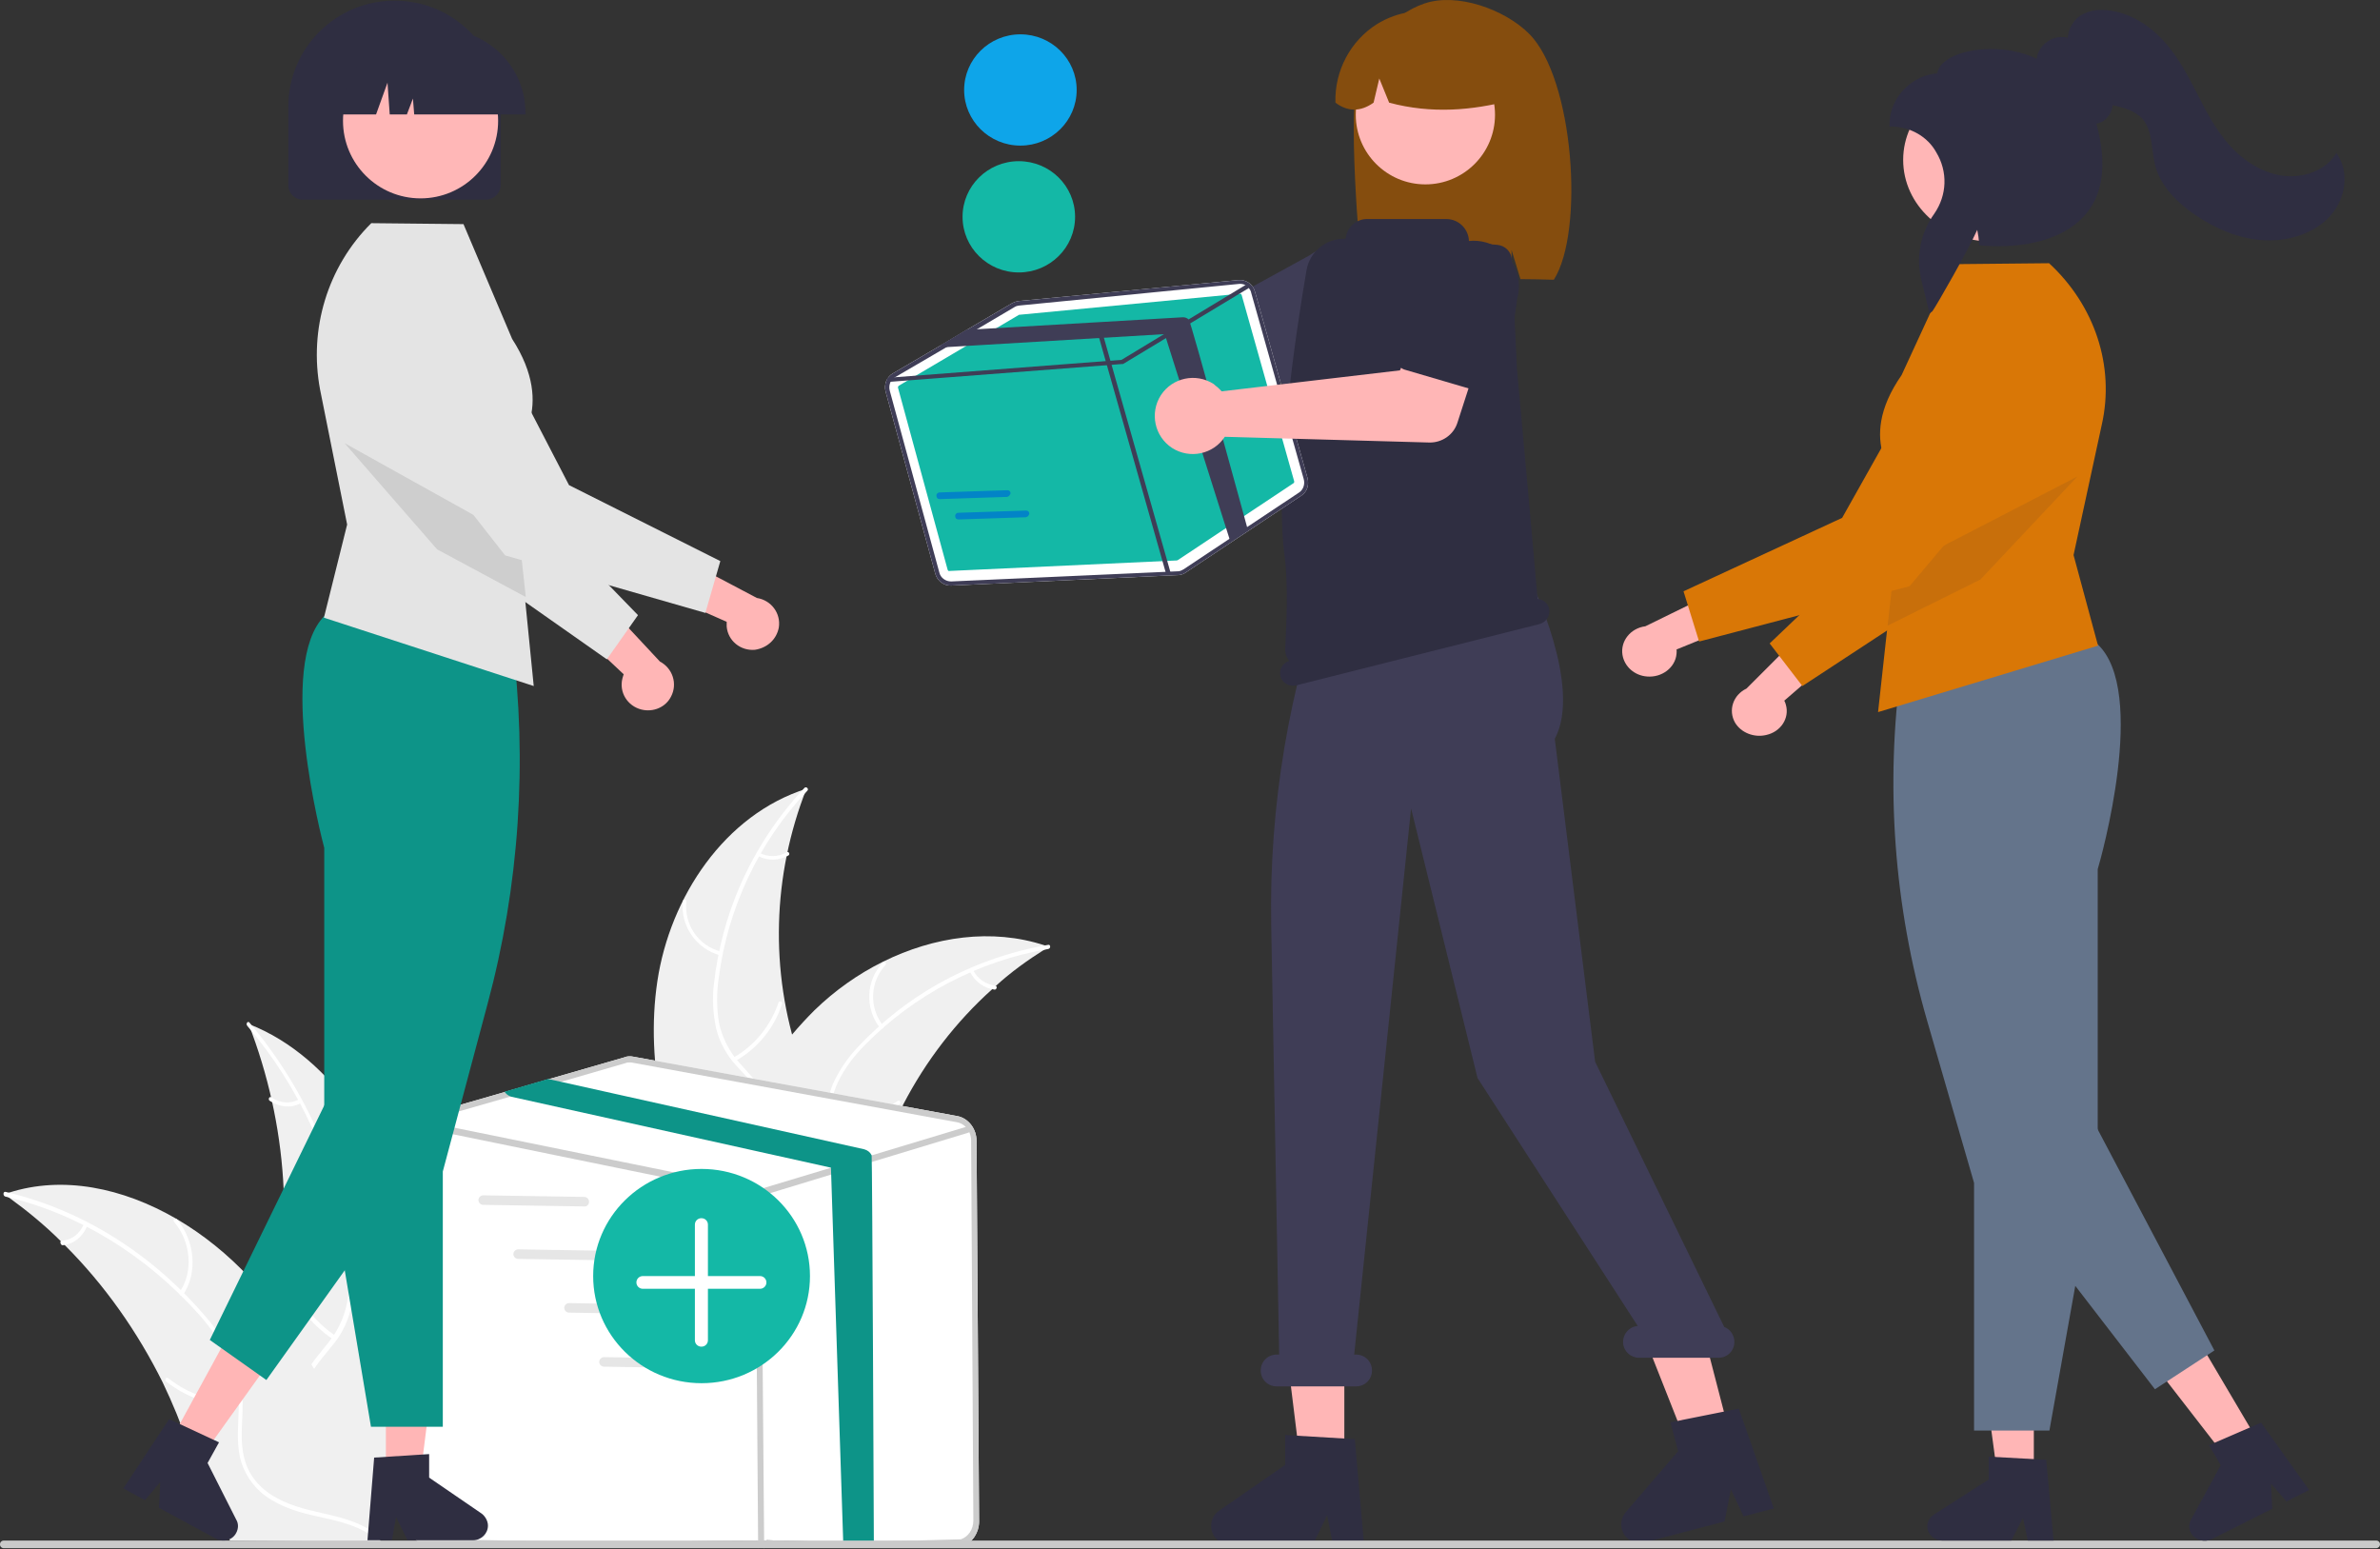 <?xml version="1.0" encoding="utf-8"?>
<!-- Generator: Adobe Illustrator 24.1.1, SVG Export Plug-In . SVG Version: 6.00 Build 0)  -->
<svg version="1.1" id="b89bf718-7a91-4c53-bd44-87446f6864fe"
	 xmlns="http://www.w3.org/2000/svg" xmlns:xlink="http://www.w3.org/1999/xlink" x="0px" y="0px" viewBox="0 0 748.7 487.3"
	 style="enable-background:new 0 0 748.7 487.3;" xml:space="preserve">
<rect x="0" y="0" width="748.7" height="487.3" fill="#333333" stroke="none"/>
<style type="text/css">
	.st0{fill:#F0F0F0;}
	.st1{fill:#FFFFFF;}
	.st2{fill:#FFB6B6;}
	.st3{fill:#3F3D56;}
	.st4{fill:#854D0E;}
	.st5{fill:#FFB7B7;}
	.st6{fill:#2F2E41;}
	.st7{fill:#CCCCCC;}
	.st8{fill:#0D9488;}
	.st9{fill:#14B8A6;}
	.st10{fill:#CACACA;}
	.st11{fill:#0284C7;}
	.st12{fill:#E6E6E6;}
	.st13{fill:#D97706;}
	.st14{fill:#64748B;}
	.st15{opacity:0.1;fill:#2F2E41;enable-background:new    ;}
	.st16{fill:#E4E4E4;}
	.st17{opacity:0.1;enable-background:new    ;}
	.st18{fill:#0EA5E9;}
</style>
<path class="st0" d="M206.8,308.6c4-26.5,21.2-52.4,46.9-60.5c-10.7,27.2-11.6,57.3-2.2,85c3.6,10.7,8.8,22.2,4.8,32.7
	c-2.5,6.5-8.2,11.4-14.6,14.5c-6.3,3-13.4,4.3-20.2,5.7l-1.2,1.2C209.9,362.3,202.8,335.2,206.8,308.6z"/>
<path class="st1" d="M254,248.7c-15.3,16.2-25,36.8-27.9,58.9c-0.7,4.7-0.7,9.5,0.1,14.2c1,4.6,3.1,8.8,6.2,12.3
	c2.9,3.3,6.1,6.4,8.2,10.3c2,4.1,2.2,8.9,0.4,13.1c-2,5.2-5.8,9.5-9.6,13.5c-4.2,4.5-8.8,9-10.6,15c-0.3,0.8-1.4,0.3-1.1-0.4
	c3.3-10.5,13.7-16.2,18.8-25.5c2.4-4.4,3.5-9.5,1.4-14.2c-1.7-4.1-5.2-7.3-8.1-10.5c-3.1-3.3-5.4-7.4-6.5-11.8
	c-1-4.7-1.3-9.4-0.7-14.2c1.2-10.7,4-21.2,8.3-31c5-11.3,11.7-21.5,20.2-30.6C253.7,247.3,254.5,248.2,254,248.7L254,248.7z"/>
<path class="st1" d="M226.5,300.5c-7.5-2.1-12.5-9.2-11.7-17c0-0.7,1.3-0.6,1.1,0.1c-0.7,7.3,3.8,13.9,10.8,15.7
	C227.7,299.5,227.3,300.6,226.5,300.5L226.5,300.5z"/>
<path class="st1" d="M230.7,332.7c6.7-3.8,11.7-10,14.2-17.3c0.3-0.8,1.4-0.3,1.1,0.4c-2.4,7.6-7.7,14-14.7,18
	C230.5,334.1,230,333,230.7,332.7L230.7,332.7z"/>
<path class="st1" d="M239,268.3c2.7,1.4,5.9,1.3,8.5-0.2c0.7-0.4,1.1,0.7,0.5,1c-2.9,1.6-6.4,1.8-9.4,0.2c-0.3-0.1-0.5-0.5-0.4-0.8
	C238.4,268.3,238.6,268.2,239,268.3L239,268.3z"/>
<path class="st0" d="M329.9,297.9c-0.4,0.3-0.8,0.5-1.2,0.7c-5.4,3.4-10.7,7.2-15.4,11.5c-0.4,0.3-0.8,0.7-1.1,1
	c-11.5,10.3-21,22.7-28.1,36.4c-2.8,5.5-5.1,11.1-7.1,17c-2.7,8.1-4.9,17-9.9,23.6c-0.5,0.7-1.1,1.3-1.6,2l-43.9-1.3
	c-0.1,0-0.2-0.1-0.3-0.1h-1.7c0.1-0.3,0.2-0.6,0.2-1c0.1-0.2,0.1-0.4,0.2-0.6c0-0.1,0.1-0.2,0.1-0.4v-0.1c0-0.1,0.1-0.2,0.1-0.3
	c0.5-1.7,1-3.6,1.5-5.3l0,0c4-13.5,9-26.8,16-39c0.2-0.3,0.5-0.7,0.7-1.1c3.2-5.5,6.8-10.7,10.8-15.5c2.2-2.6,4.6-5.2,7-7.6
	c6.4-6.2,13.7-11.4,21.6-15.3c16-7.9,34.2-10.6,50.9-5.1C329.1,297.6,329.5,297.8,329.9,297.9z"/>
<path class="st1" d="M329.8,298.5c-22,3.8-42.2,14.4-57.7,30.2c-3.4,3.4-6.3,7.2-8.4,11.5c-2,4.2-2.9,8.8-2.5,13.5
	c0.3,4.3,1.1,8.7,0.3,13.1c-0.8,4.5-3.6,8.4-7.5,10.7c-4.8,3-10.3,4.1-15.8,5c-6.1,1-12.4,1.9-17.5,5.6c-0.6,0.4-1.3-0.6-0.6-1
	c9-6.3,20.7-4.7,30.4-9c4.5-2,8.5-5.4,9.7-10.5c1.1-4.4,0.2-8.9-0.1-13.3c-0.4-4.5,0.2-9.1,1.9-13.3c2-4.4,4.7-8.3,8-11.8
	c7.4-7.8,15.8-14.5,25.3-19.8c10.7-6,22.4-10.1,34.5-12.2C330.5,297.1,330.6,298.3,329.8,298.5L329.8,298.5z"/>
<path class="st1" d="M276.8,323.3c-4.8-6.1-4.4-14.9,0.9-20.5c0.5-0.6,1.4,0.2,0.9,0.7c-4.9,5.3-5.3,13.4-0.8,19.1
	C278.3,323.3,277.4,323.9,276.8,323.3L276.8,323.3z"/>
<path class="st1" d="M260.8,351.6c7.6,1,15.4-0.9,21.6-5.3c0.6-0.4,1.3,0.6,0.6,1c-6.6,4.6-14.7,6.5-22.6,5.5
	C259.8,352.6,260,351.4,260.8,351.6L260.8,351.6z"/>
<path class="st1" d="M306.1,305.1c1.3,2.7,3.9,4.5,7,5c0.7,0,0.5,1.2-0.2,1.2c-3.3-0.4-6.2-2.5-7.7-5.5c-0.1-0.3-0.1-0.7,0.2-0.8
	C305.6,304.7,306,304.8,306.1,305.1L306.1,305.1z"/>
<path class="st0" d="M119,483.3l-1.3-1.4c-7.1-1.8-14.4-3.7-21.1-7.5s-12.9-9.7-15.7-17.3c-4.6-12.2,0.3-25.3,3.5-37.3
	c8.4-31.4,6.1-66-6.2-97.7c26.9,10.4,45.8,40.9,51.2,71.6C134.6,424.4,128.5,455.2,119,483.3z"/>
<path class="st1" d="M77.8,322.7c-0.6-0.7,0.2-1.7,0.7-1c9.1,10.8,16.6,22.9,22.2,36.1c5,11.5,8.3,23.6,10,36
	c0.8,5.5,0.8,10.9,0,16.3c-0.9,5-3.1,9.6-6.2,13.2c-2.8,3.6-6.3,7.1-7.9,11.7c-1.9,5.4-0.5,11.3,2.1,16.4c5.7,11,16.7,18,20.6,30.2
	c0.3,0.8-0.8,1.3-1.2,0.4c-2.2-7-7.1-12.4-11.7-17.8c-4.1-4.7-8.2-9.9-10.5-16c-2-4.9-2-10.4-0.2-15c1.9-4.4,5.2-7.7,8-11.4
	c3.1-3.9,5.1-8.7,5.8-13.9c0.6-5.4,0.4-10.9-0.5-16.3C105.3,366.1,94.3,342,77.8,322.7L77.8,322.7z"/>
<path class="st1" d="M108.5,383.4c-0.8,0.2-1.3-1.2-0.4-1.4c7.1-1.7,11.6-9.2,10.5-17.6c-0.2-0.8,1.1-0.9,1.2,0
	C120.9,373.4,116.2,381.3,108.5,383.4L108.5,383.4z"/>
<path class="st1" d="M105.7,420.3c0.7,0.4,0.2,1.6-0.6,1.2c-7.4-4.8-13.2-12.4-16-21.3c-0.3-0.8,0.8-1.3,1.2-0.4
	C93.1,408.2,98.6,415.6,105.7,420.3L105.7,420.3z"/>
<path class="st1" d="M94.1,345.8c0.4-0.1,0.7,0,0.8,0.3c0.1,0.3-0.1,0.8-0.3,0.9c-3,1.7-6.6,1.3-9.7-0.7c-0.7-0.4-0.2-1.6,0.5-1.1
	C88.1,347.1,91.4,347.3,94.1,345.8L94.1,345.8z"/>
<path class="st0" d="M2.7,375.2c17-5.5,35.9-1.6,52.8,8.2c8.4,4.9,16.2,11.2,23.1,18.6c2.6,2.9,5.2,6,7.6,9.1
	c4.4,5.8,8.3,11.9,11.9,18.3c0.3,0.5,0.5,0.9,0.8,1.3c7.8,14.3,13.6,29.8,18.3,45.6l0,0c0.6,2,1.2,4.1,1.8,6.2
	c0,0.1,0.1,0.2,0.1,0.3v0.1c0.1,0.2,0.1,0.3,0.2,0.4c0.1,0.2,0.2,0.4,0.2,0.7c0.1,0.5,0.2,0.8,0.3,1.1L118,485
	c-0.1,0-0.2,0.1-0.3,0.1l-45.3-0.5c-0.6-0.8-1.2-1.6-1.8-2.3c-5.5-7.7-8.1-18.1-11.3-27.5c-2.3-6.9-5-13.4-8.1-19.9
	c-8-16.1-18.3-30.7-30.7-43.1c-0.3-0.4-0.7-0.9-1.2-1.2c-5.1-5.1-10.7-9.7-16.5-13.9c-0.4-0.3-0.8-0.6-1.3-0.9
	C1.9,375.5,2.4,375.4,2.7,375.2z"/>
<path class="st1" d="M1.7,376.4c-0.8-0.2-0.8-1.6,0-1.5c12.7,3,24.9,8.2,36.2,15.6c10,6.5,19.1,14.6,27,23.9
	c3.6,4.2,6.6,8.8,8.8,13.9c1.9,4.9,2.8,10.2,2.6,15.4c-0.1,5-0.8,10.1,0.6,15.2c1.5,5.9,5.7,10,10.5,12.5
	c10.2,5.5,22.2,4.1,31.8,11.8c0.7,0.5,0,1.6-0.6,1.1c-5.4-4.4-12-5.8-18.3-7.2c-5.7-1.2-11.5-2.8-16.6-6.4
	c-4.1-2.9-7.2-7.5-8.3-12.7c-1-5.1-0.4-10.1-0.3-15.1c0.2-5.4-0.9-10.8-3.2-15.7c-2.4-5-5.6-9.5-9.2-13.6
	C45.9,394.8,24.6,381.7,1.7,376.4L1.7,376.4z"/>
<path class="st1" d="M57.6,407.3c-0.5,0.7-1.5-0.1-1.1-0.9c4.4-6.3,3.6-15.7-1.7-22c-0.6-0.7,0.3-1.5,0.9-0.8
	C61.4,390.4,62.2,400.5,57.6,407.3L57.6,407.3z"/>
<path class="st1" d="M75.5,440.5c0.8-0.2,1.1,1.2,0.4,1.4c-8.1,0.8-16.6-1.8-23.6-7.3c-0.7-0.5,0-1.6,0.6-1.1
	C59.6,438.8,67.7,441.4,75.5,440.5L75.5,440.5z"/>
<path class="st1" d="M26.4,385c0.1-0.3,0.5-0.4,0.8-0.2c0.3,0.2,0.3,0.6,0.2,0.9c-1.4,3.4-4.3,5.7-7.7,6c-0.7,0-1-1.4-0.3-1.4
	C22.6,390.1,25.2,388,26.4,385L26.4,385z"/>
<path class="st2" d="M340.1,102c0.2,0.4,0.4,0.8,0.5,1.3l36.9,10.6l6.4-6.7l11.2,9.1l-10.3,13.1c-1.7,2.2-4.6,2.9-7.1,1.8l-40-18.3
	c-3.6,2.6-8.6,1.7-11.2-2.1c-2.6-3.8-1.9-9.1,1.7-11.7s8.6-1.7,11.2,2.1C339.8,101.4,339.9,101.7,340.1,102L340.1,102z"/>
<path class="st3" d="M386.8,96.1c0.3-1.5,1.2-2.7,2.6-3.4L412,80.3c6.3-4.7,15.2-3.5,20,2.8c4.7,6.3,3.5,15.2-2.7,19.9l-18.1,18.4
	c-2,2-5.2,2-7.3,0.1c-0.2-0.2-0.3-0.4-0.5-0.6l-15.6-20.7C386.9,99.1,386.5,97.5,386.8,96.1z"/>
<path class="st4" d="M427.2,24.5c3.3-10.4,10.6-19.9,20.9-23.4c10.2-3.5,25.2,1.8,32.9,9.5c14.1,14,17.5,62.2,7.8,77.4
	c-1.9-0.1-8.6-0.2-10.5-0.2l-2.8-9.2v9.1c-15.2-0.5-31-0.2-46.8,0.1C427.4,77,424,34.8,427.2,24.5z"/>
<polygon class="st2" points="422.9,459.6 409,459.6 402.4,406.1 422.9,406.1 "/>
<polygon class="st2" points="544.1,451 530.7,454.5 510.9,404.4 530.7,399.3 "/>
<polygon class="st2" points="467.8,131.4 470.9,139.6 470.3,147.8 408.9,169 411.9,133.3 418.8,125.2 "/>
<circle class="st5" cx="448.4" cy="36.1" r="21.9"/>
<path class="st4" d="M433.3,7.5c13-7.9,29.9-3.8,37.9,9.2c2.7,4.5,4.1,9.6,4,14.9c-12,3.1-24.7,4.3-38.2,0.7l-3.1-7.6l-1.8,7.6
	c-4.1,2.9-8.1,2.9-12,0C419.8,22.3,424.8,12.8,433.3,7.5z"/>
<path class="st6" d="M429.1,485.9h-9.8l-1.8-9.3l-4.5,9.3h-26.1c-3.2,0-5.9-2.6-5.9-5.9c0-1.9,0.9-3.7,2.5-4.8l20.8-14.4v-9.4
	l21.9,1.3L429.1,485.9z"/>
<path class="st6" d="M558,474.5l-9.5,2.5l-4-8.5l-2,10.1l-25.2,6.6c-3.1,0.8-6.3-1.1-7.1-4.2c-0.5-1.9,0-3.8,1.2-5.3l16.5-19.2
	l-2.4-9.1l21.5-4.3L558,474.5z"/>
<path class="st3" d="M542.4,417.4L501.8,334l-12.7-101.6c8.8-16.3-7.5-49.5-7.5-49.5V169l-63.2,11.9l0,0
	c-12.9,35.3-19.2,72.6-18.5,110.2l2.5,135h-0.8c-2.8,0-5,2.2-5,5s2.2,5,5,5h25c2.8,0,5-2.2,5-5s-2.2-5-5-5H426l17.9-171.8l20.9,84.8
	l50.4,78c-2.7,0.2-4.8,2.6-4.6,5.4c0.2,2.6,2.4,4.6,5,4.6h25c2.8,0,5-2.2,5-5C545.6,420,544.3,418.1,542.4,417.4z"/>
<path class="st6" d="M487.3,191.4L487.3,191.4c-0.4-1.7-1.9-2.9-3.6-3c-0.8-9.5-6.3-70.6-6.5-72.4v-0.1l-1.6-34.1
	c-0.1-2.6-2.1-4.6-4.7-4.8l-8.4-0.6c-0.2,0-0.4-0.2-0.4-0.4c0-3.9-3.2-7.1-7.1-7.1l0,0h-25c-3.3,0-6.2,2.5-6.6,5.8
	c0,0.2-0.2,0.4-0.4,0.4l0,0c-5.9-0.1-11,4.1-12,9.9c-3.4,19.8-10.2,64.8-6.9,89.9c1.2,8.7,0.6,21.8,0.2,29.1
	c-0.1,1.4,0.4,2.8,1.3,3.9c-2.1,0.6-3.3,2.7-2.8,4.8l0,0c0.5,2.1,2.7,3.4,4.9,2.9l76.6-19.3C486.5,195.7,487.8,193.5,487.3,191.4z"
	/>
<path class="st1" d="M307.2,358.9c0-3.9-2.6-7.1-5.9-7.8l-102-18.7c-1-0.2-2-0.2-2.9,0.2l-23.9,6.9l-13.7,4l-25.3,7.3
	c-3.2,0.9-5.3,4.1-5.3,7.7v119.6c0,3.8,2.3,7,5.6,7.8l103.8-1.3c0.5,0.1,1,0.2,1.5,0.2c0.8,0,1.4-0.1,2.2-0.3l61.7,1.7
	c3-1,5-4.2,5-7.6L307.2,358.9z"/>
<path class="st7" d="M307.2,358.9c0-3.9-2.6-7.1-5.9-7.8l-102-18.7c-1-0.2-2-0.2-2.9,0.2l-23.9,6.9l-13.7,4l-25.3,7.3
	c-3.2,0.9-5.3,4.1-5.3,7.7v119.6c0,3.8,2.3,7,5.6,7.8l103.8-1.3c0.5,0.1,1,0.2,1.5,0.2c0.8,0,1.4-0.1,2.2-0.3l61.7,1.7
	c3-1,5-4.2,5-7.6L307.2,358.9z M302.3,484.2l-61.7,1.7c-0.9,0.3-1.8,0.3-2.7,0.2l-103.8-2c-2.5-0.6-4.2-3-4.2-5.9V358.4
	c0-2.5,1.4-4.8,3.5-5.6c0.2-0.1,0.3-0.2,0.5-0.2l26.8-7.7l15.8-4.6l20.3-5.9c0.5-0.2,0.9-0.2,1.4-0.2c0.3,0,0.6,0,0.9,0.1L301,353
	c1.7,0.3,3.1,1.4,3.9,3.1c0.4,0.8,0.6,1.8,0.6,2.7l0.7,119.5C306.2,481.1,304.6,483.4,302.3,484.2z"/>
<path class="st7" d="M304.8,356.2c-0.1,0.1-0.2,0.1-0.2,0.1l-30,9.1l-9.3,2.9l-26.6,8.1c-0.1,0-0.2,0-0.2,0c-0.1,0-0.1,0-0.2,0
	l-107-21.9l-0.4-0.1c-0.5-0.1-0.8-0.6-0.7-1.2c0.1-0.5,0.5-0.9,1.1-0.8l2.2,0.4l105.1,21.4l22.9-6.9l12.8-3.9l29.5-8.9l0.5-0.2
	c0.5-0.1,0.8,0.1,1.1,0.5c0,0.1,0.1,0.1,0.1,0.2C305.3,355.5,305.2,356,304.8,356.2z"/>
<path class="st7" d="M239.4,485c-0.5,0-0.9-0.4-0.9,2.4l-0.8-108.6c0-4,0.4-4.4,0.9-4.4l0,0c0.5,0,0.9,0.4,0.9,4.4l0.9,108.7
	C240.3,484.5,239.9,485,239.4,485L239.4,485z"/>
<path class="st8" d="M274.9,486.2l-9.6,0.1l-3.9-119L160.9,345c-0.1,0-0.2-0.1-0.3-0.1c-0.8-0.3-1.4-0.8-1.9-1.5l13.7-4l4.1,0.9
	l95.3,21.2c1.1,0.3,1.9,0.9,2.4,1.9C274.4,364.1,274.9,485.6,274.9,486.2z"/>
<path class="st1" d="M394.8,91.8c-0.6-2.4-2.8-3.9-5.2-3.7l-69.2,6.6c-0.7,0.1-1.3,0.3-1.9,0.6l-14.3,8.4l-8.2,4.9l-15.2,8.9
	c-1.9,1.1-2.8,3.5-2.2,5.7l15.6,57.2c0.6,2.3,2.7,3.9,5,3.8l71.5-3.3c0.3,0,0.7-0.1,1-0.2c0.5-0.1,0.9-0.3,1.3-0.6l36.4-24.2
	c1.8-1.2,2.5-3.4,1.9-5.6L394.8,91.8z"/>
<path class="st9" d="M320.8,99c-0.1,0-0.1,0-0.2,0l-37.8,22.3c-0.2,0.1-0.4,0.5-0.3,0.7l15.6,57.2c0.1,0.3,0.3,0.5,0.6,0.4l71.5-3.3
	c0.1,0,0.2-0.1,0.3-0.1l36.4-24.2c0.2-0.1,0.3-0.4,0.2-0.7l-16.5-58.5c-0.1-0.3-0.4-0.5-0.6-0.4L320.8,99
	C320.9,99,320.9,99,320.8,99z"/>
<path class="st3" d="M394.8,91.8c-0.6-2.4-2.8-3.9-5.2-3.7l-69.2,6.6c-0.7,0.1-1.3,0.3-1.9,0.6l-14.3,8.4l-8.2,4.9l-15.2,8.9
	c-1.9,1.1-2.8,3.5-2.2,5.7l15.6,57.2c0.6,2.3,2.7,3.9,5,3.8l71.5-3.3c0.3,0,0.7-0.1,1-0.2c0.5-0.1,0.9-0.3,1.3-0.6l36.4-24.2
	c1.8-1.2,2.5-3.4,1.9-5.6L394.8,91.8z M408.7,154.9l-36.4,24.2c-0.5,0.3-1.1,0.6-1.7,0.6l-71.4,3.2c-1.7,0-3.3-1.1-3.7-2.8
	l-15.6-57.2c-0.4-1.5,0.1-3.2,1.3-4c0.1-0.1,0.2-0.1,0.3-0.2l16.1-9.4l9.5-5.6l12.2-7.2c0.3-0.2,0.5-0.2,0.8-0.3
	c0.2,0,0.4-0.1,0.6-0.1l69.1-6.8c1.1-0.1,2.3,0.3,3,1.3c0.4,0.4,0.7,0.9,0.8,1.5l16.5,58.5C410.6,152.3,410,154,408.7,154.9
	L408.7,154.9z"/>
<path class="st3" d="M392.8,90.6c-0.1,0-0.1,0.1-0.1,0.1l-17.9,10.8l-5.6,3.4l-15.9,9.6c-0.1,0-0.1,0-0.2,0H353l-73,5.6h-0.3
	c-0.3,0-0.7-0.3-0.7-0.6c0-0.3,0.2-0.7,0.6-0.7l1.5-0.1l71.7-5.5l13.7-8.3l7.7-4.6l17.7-10.7l0.3-0.2c0.2-0.1,0.6-0.1,0.8,0.1v0.1
	C393.1,90,393,90.3,392.8,90.6z"/>
<path class="st3" d="M367.7,180.9c-0.4,0.1-0.8-0.1-0.9-0.5l-21.6-76.1c-0.1-0.4,0.1-0.8,0.5-0.9l0,0c0.4-0.1,0.8,0.1,0.9,0.5
	l21.6,76.1C368.3,180.3,368,180.7,367.7,180.9L367.7,180.9z"/>
<path class="st3" d="M392.5,166.5l-5.6,3.4l-20.5-64.8l-68.8,4.1c-0.1,0-0.2,0-0.2,0c-0.5,0-1.1-0.2-1.5-0.6l8.2-4.9l2.7-0.1
	l65.3-3.8c0.7,0,1.4,0.2,1.9,0.8C374.5,100.7,392.4,166.1,392.5,166.5z"/>
<path class="st2" d="M383,121.8c0.5,0.4,0.9,0.9,1.3,1.3l56.1-6.6l5.5-12.6l20.1,5.8l-7.5,23.2c-1.2,3.9-4.9,6.4-8.9,6.3l-64.3-1.8
	c-3.6,5.5-11,7.1-16.6,3.5c-5.5-3.6-7.1-11-3.5-16.6c3.6-5.5,11-7.1,16.6-3.5C382.2,121.2,382.6,121.5,383,121.8L383,121.8z"/>
<path class="st6" d="M439.1,113.7c-0.6-1.4-0.6-2.9,0-4.3L449.9,86c2.2-7.6,10.1-11.9,17.7-9.7c7.5,2.2,11.8,10.1,9.7,17.6
	l-3.6,25.6c-0.4,2.8-3,4.8-5.8,4.4c-0.2,0-0.5-0.1-0.7-0.2l-24.9-7.3C440.9,116.1,439.8,115.1,439.1,113.7z"/>
<path class="st10" d="M747.5,487H1.2c-0.7,0-1.2-0.5-1.2-1.2s0.5-1.2,1.2-1.2h746.3c0.7,0,1.2,0.5,1.2,1.2S748.1,487,747.5,487z"/>
<path class="st11" d="M317.1,156.2c-0.1,0-0.2,0-0.2,0.1l-21.3,0.7c-0.6,0-1-0.4-1-1c-0.1-0.6,0.4-1.1,1-1.1l21.3-0.7
	c0.6,0,1,0.4,1,1C317.8,155.6,317.5,156,317.1,156.2z"/>
<path class="st12" d="M184.1,379.5c-0.1,0-0.2,0-0.3,0L152,379c-0.8,0-1.5-0.7-1.5-1.5s0.7-1.5,1.5-1.5l31.8,0.5
	c0.8,0,1.5,0.7,1.5,1.5S184.8,379.4,184.1,379.5L184.1,379.5z"/>
<path class="st12" d="M195.1,396.5c-0.1,0-0.2,0-0.3,0L163,396c-0.8,0-1.5-0.7-1.5-1.5s0.7-1.5,1.5-1.5l31.8,0.5
	c0.8,0,1.5,0.7,1.5,1.5S195.8,396.4,195.1,396.5L195.1,396.5z"/>
<path class="st2" d="M555.6,231.2c4.6-1,7.4-5.3,6.2-9.5c-0.1-0.5-0.3-0.9-0.5-1.3l22.1-19.1l-15.3-3.4l-18.7,18.7
	c-4.2,2-5.8,6.8-3.6,10.7C547.7,230.5,551.8,232.1,555.6,231.2L555.6,231.2z"/>
<path class="st13" d="M567,215.8l-10.3-13.4l38.8-37l9-58.4c1.7-10.9,12.6-18.4,24.3-16.9c1.3,0.2,2.6,0.5,3.8,0.8l0,0
	c11.2,3.5,17.3,14.8,13.5,25.2l-23,62.9L567,215.8z"/>
<polygon class="st2" points="639.8,464.5 628.4,464.5 622.9,423.7 639.8,423.7 "/>
<path class="st6" d="M646,484.6h-8.1l-1.5-7.1l-3.7,7.1h-21.6c-2.7,0-4.8-2-4.8-4.5c0-1.5,0.8-2.8,2.1-3.7l17.2-11v-7.2l18.1,1
	L646,484.6z"/>
<polygon class="st2" points="710.6,453.8 700.5,458.8 674.6,425.4 689.4,417.9 "/>
<path class="st6" d="M726.4,468.7l-7.1,3.6l-4.9-5.6l0.4,7.9l-18.9,9.5c-2.4,1.2-5.3,0.4-6.6-1.8c-0.8-1.3-0.8-2.8-0.1-4.2l9.4-17.2
	l-3.7-6.3l16.4-7.1L726.4,468.7z"/>
<path class="st14" d="M644.7,450H621v-77.9l-14.7-50.8c-10.5-36.3-13.3-74.1-8.2-111.4v-0.2l0.1-0.1c0.4-0.3,37.9-28.9,61.6-7
	c16,14.8,1,67.9,0.1,70.8V365L644.7,450z"/>
<path class="st13" d="M644.6,82.8L644.6,82.8l-30.3,0.3L598.2,118c-14.9,21.4-0.7,33.6,0.3,35.5l-2.9,26.3l-1.8,16.9l-3,27.3
	l69.2-20.9l-7.7-28.5l8.9-41.1C665.3,115.2,659,96.1,644.6,82.8z"/>
<polygon class="st14" points="629.2,373.8 677.9,437 696.6,424.8 655.9,347.7 "/>
<ellipse class="st2" cx="626.6" cy="50.3" rx="27.9" ry="25.7"/>
<polygon class="st15" points="653.5,149.9 623,182.3 593.8,196.8 595.7,179.9 612.9,170.9 "/>
<path class="st6" d="M607,98.6L604.4,88c-1.7-7.2-0.3-14.7,4.1-20.8c4-5.8,4.3-13.2,0.6-19.3c-2.7-4.9-8.1-8-14-8.1h-0.7v-0.6
	c0-9.2,7.8-15.7,15-16.1c0.3-1.9,1.7-3.6,4.3-5c6.1-3.3,18-4,27,0.4c0.3-2.9,2.4-5.3,5.2-6.4c1.5-0.5,3.1-0.6,4.6-0.2
	c0.1-2.3,1.2-4.5,2.9-6.2c2.5-2.2,6.4-3.1,10.9-2.3c6.1,1,12.1,4.6,16.9,10.1c4.3,4.9,7.2,10.6,10.1,16.2c2.8,5.5,5.7,11.1,10,15.9
	c4.6,5.2,10.4,8.6,16.2,9.6c6.8,1.1,13.7-1.5,16.9-6.2l0.6-0.9l0.6,1c3.6,6,2.1,14.4-3.5,19.8c-5,4.8-12.8,7.3-21,6.6
	c-6.9-0.6-13.8-3.3-20.7-8c-6.8-4.7-11-9.9-12.4-15.4c-0.4-1.7-0.7-3.4-0.9-5.2c-0.5-3.7-0.9-7.1-3.3-9.7c-2.2-2.3-5.6-3.3-8.6-4
	l-0.6-0.1c-0.2,2.1-1.4,4-3.3,5.2c-0.6,0.3-1.2,0.5-1.8,0.6c3.5,13,2.1,22.9-4.3,29.5c-10.7,11.2-31.2,8.9-32,8.8l-0.6-0.1v-0.5
	c-0.1-1.4-0.3-2.9-0.6-4.3c-2.9,6.5-12.8,23.8-14.1,25.6L607,98.6z"/>
<path class="st2" d="M518.1,212.8c4.7,0.4,8.9-2.8,9.3-7.1c0-0.5,0.1-0.9,0-1.4l27.7-11.3l-13.2-7.9L517.6,197
	c-4.7,0.6-7.9,4.7-7.2,9C511,209.7,514.2,212.5,518.1,212.8z"/>
<path class="st13" d="M534.5,201.8l-4.9-15.8l49.9-23.1l29.4-52.3c5.5-9.7,18.5-13.5,29-8.5c1.2,0.6,2.3,1.2,3.3,2l0,0
	c9.4,6.7,11,19.2,3.7,27.9l-44.2,52.4L534.5,201.8z"/>
<g>
	<path class="st2" d="M201.8,223.2c3.7,0.9,7.6-0.7,9.3-4.1c2.1-4,0.5-8.9-3.5-11l-17.9-19.2l-14.6,3.4l21.1,19.8
		c-0.1,0.4-0.3,0.8-0.4,1.3C194.7,217.8,197.4,222.1,201.8,223.2L201.8,223.2z"/>
	<path class="st16" d="M137.1,169.6l-21.9-65c-3.6-10.7,2.1-22.4,12.9-26l0,0c1.2-0.4,2.5-0.8,3.7-0.9C143,76.2,153.4,84,155,95.1
		l8.6,60.2l37.1,38.2l-9.8,13.9L137.1,169.6z"/>
	<polygon class="st2" points="121.4,421.8 137.6,421.8 132.3,463.8 121.4,463.8 	"/>
	<path class="st6" d="M117.7,458.5l17.3-1.1v7.4l16.5,11.3c1.2,0.9,2,2.4,2,3.8c0,2.5-2.1,4.6-4.7,4.6h-20.6l-3.6-7.3l-1.3,7.3h-7.7
		L117.7,458.5z"/>
	<polygon class="st2" points="74.1,415.8 88.3,423.5 63.6,458 53.9,452.8 	"/>
	<path class="st6" d="M53.2,446.4l15.7,7.3l-3.6,6.5l9,17.8c0.8,1.3,0.7,2.9,0,4.2c-1.2,2.3-4,3-6.2,1.9L50,474.3l0.4-8.1l-4.8,5.7
		l-6.8-3.7L53.2,446.4z"/>
	<path class="st8" d="M102,361.1v-94.4c-0.8-3-15.1-57.8,0.1-73c22.7-22.5,58.5,7,58.9,7.3l0.1,0.1v0.1c4.9,38.4,2.3,77.5-7.8,114.9
		l-14,52.4v80.3h-22.6L102,361.1z"/>
	<path class="st16" d="M100.7,122.6l8.5,42.4l-7.3,29.3l66,21.5l-2.8-28.1l-1.7-17.5l-2.7-27c1.1-2,14.6-14.6,0.4-36.6l-15.3-36.1
		l-29-0.3l0,0C103,83.9,97.1,103.6,100.7,122.6z"/>
	<polygon class="st8" points="104.8,342 66,421.5 83.8,434.1 130.3,369 	"/>
	<polygon class="st17" points="147.2,161 163.5,170.3 165.4,187.8 137.5,172.8 108.4,139.4 	"/>
	<path class="st2" d="M245,197.4c0.7-4.5-2.4-8.6-6.9-9.3l-23.3-12.3l-12.6,8.1l26.4,11.7c0,0.5,0,0.9,0,1.5
		c0.4,4.5,4.4,7.7,8.9,7.3C241.4,203.8,244.3,201.1,245,197.4z"/>
	<path class="st16" d="M158.9,174.7l-42.3-54c-6.9-9-5.3-21.7,3.6-28.8l0,0c1.1-0.8,2.1-1.5,3.2-2c10-5.2,22.5-1.3,27.6,8.7l28,54
		l47.6,23.9l-4.7,16.3L158.9,174.7z"/>
	<path class="st6" d="M152.9,62.8H95.2c-2.5,0-4.5-2-4.5-4.5V33.5c0-18.4,15-33.3,33.4-33.3c18.5,0,33.4,14.8,33.4,33.3v24.8
		C157.4,60.8,155.4,62.8,152.9,62.8z"/>
	<ellipse class="st5" cx="132.3" cy="38" rx="24.4" ry="24.4"/>
	<path class="st6" d="M165.4,36h-35.1l-0.4-5l-1.9,5h-5.4l-0.7-10l-3.6,10h-10.5v-0.5c0-14.4,11.7-26.2,26.3-26.2h4.9
		c14.5,0,26.3,11.7,26.3,26.2L165.4,36L165.4,36z"/>
</g>
<path class="st12" d="M211.1,413.4c-0.1,0-0.2,0-0.3,0l-31.8-0.5c-0.8,0-1.5-0.7-1.5-1.5s0.7-1.5,1.5-1.5l31.8,0.5
	c0.8,0,1.5,0.7,1.5,1.5S211.8,413.3,211.1,413.4L211.1,413.4z"/>
<path class="st12" d="M222.1,430.4c-0.1,0-0.2,0-0.3,0l-31.8-0.5c-0.8,0-1.5-0.7-1.5-1.5s0.7-1.5,1.5-1.5l31.8,0.5
	c0.8,0,1.5,0.7,1.5,1.5S222.8,430.3,222.1,430.4L222.1,430.4z"/>
<ellipse class="st9" cx="220.7" cy="401.4" rx="34.1" ry="33.7"/>
<path class="st1" d="M239.1,401.4h-16.4v-16.2c0-1.1-0.9-2-2-2h-0.1c-1.1,0-2,0.9-2,2v16.2h-16.4c-1.1,0-2,0.9-2,2l0,0
	c0,1.1,0.9,2,2,2h16.4v16.2c0,1.1,0.9,2,2,2h0.1c1.1,0,2-0.9,2-2v-16.2h16.4c1.1,0,2-0.9,2-2l0,0
	C241.1,402.3,240.2,401.4,239.1,401.4z"/>
<ellipse class="st18" cx="321" cy="28.3" rx="17.7" ry="17.5"/>
<ellipse class="st9" cx="320.5" cy="68.2" rx="17.7" ry="17.5"/>
<path class="st11" d="M323,162.6c-0.1,0-0.2,0-0.2,0.1l-21.3,0.7c-0.6,0-1-0.4-1-1c-0.1-0.6,0.4-1.1,1-1.1l21.3-0.7c0.6,0,1,0.4,1,1
	C323.7,162,323.4,162.5,323,162.6z"/>
</svg>
